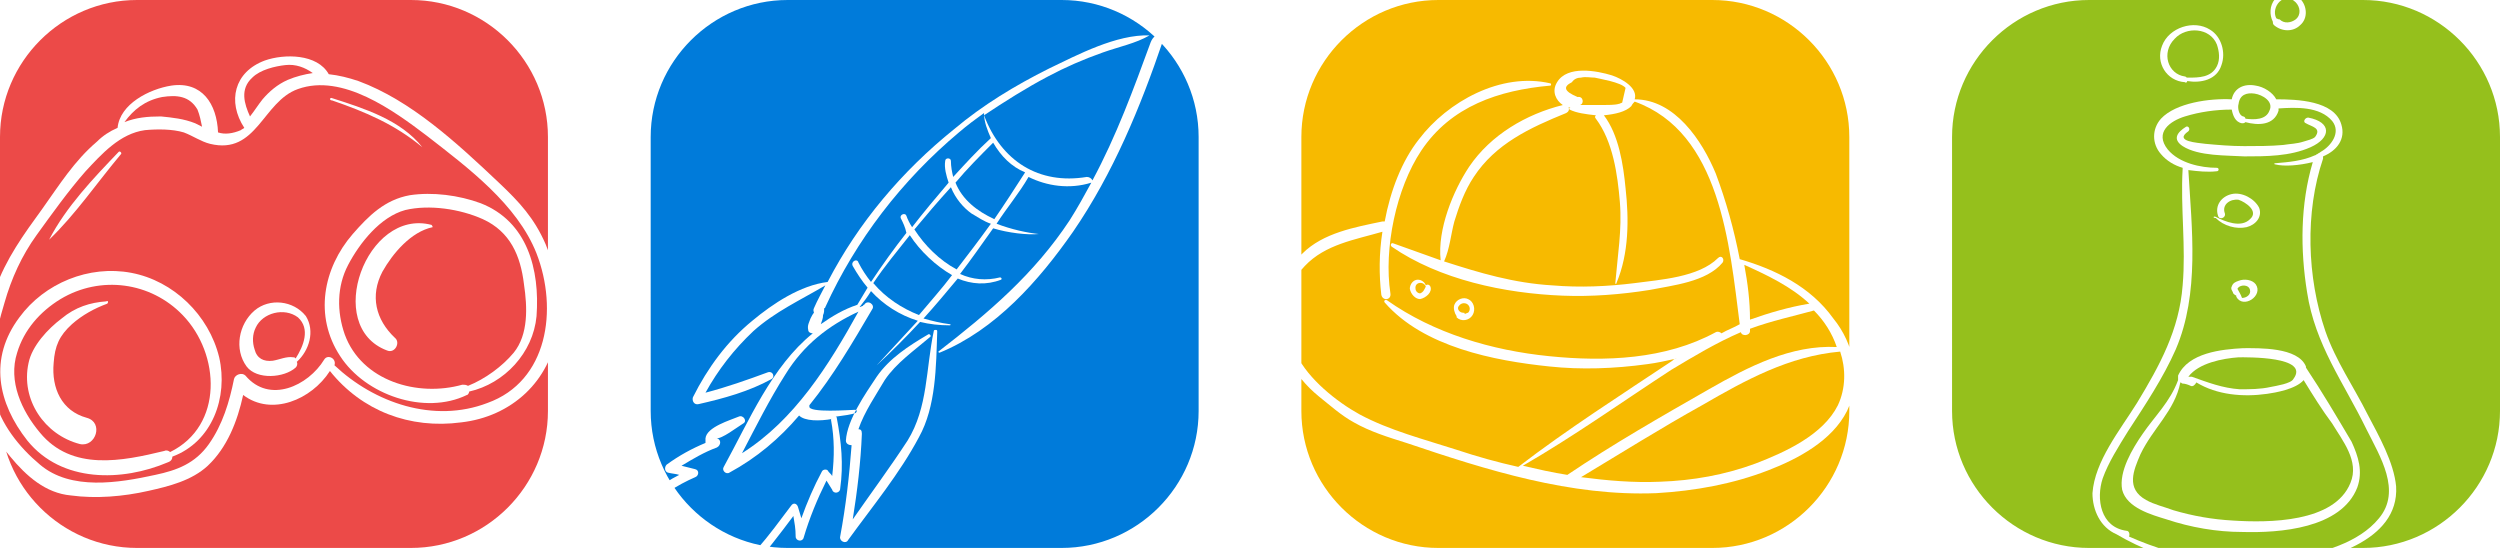<svg xmlns="http://www.w3.org/2000/svg" xmlns:xlink="http://www.w3.org/1999/xlink" viewBox="0 0 219 48"><defs><path id="a" d="M93 48H69c-6.6 0-12-5.4-12-12V12c0-6.6 5.4-12 12-12h24c6.6 0 12 5.4 12 12v24c0 6.6-5.4 12-12 12z"/></defs><clipPath id="b"><use xlink:href="#a" overflow="visible"/></clipPath><g clip-path="url(#b)" fill="#007BDA"><path d="M78.9 19.1c-.1-.3.4-.5.5-.2.1.3.3.7.5 1 1-1.3 2.1-2.6 3.2-3.9-.2-.6-.4-1.3-.3-1.9 0-.3.5-.3.5 0 0 .5.1 1 .2 1.4 1.1-1.2 2.1-2.3 3.3-3.4-.3-.7-.6-1.4-.6-2.2-.7.5-1.5 1.1-2.2 1.7-5 4.2-9 9.4-11.7 15.3 0 0 0 .1-.1.1 0 .2 0 .4-.1.6 0 .3-.1.5-.2.8 1-.7 2-1.3 3.2-1.7l.9-1.5c-.5-.6-.9-1.2-1.3-1.9-.2-.4.4-.7.5-.3.3.6.7 1.2 1.1 1.7 1-1.5 2-2.9 3.1-4.3-.1-.5-.3-.9-.5-1.3zM68.8 32.8c-1.4 2.2-2.6 4.6-3.8 6.9 4.6-2.9 7.6-7.7 10.2-12.4-2.6 1.2-4.8 2.9-6.4 5.5z"/><path d="M79.7 20.6c-1.1 1.4-2.2 2.7-3.2 4.2 1.1 1.3 2.5 2.2 4 2.8 1-1.2 2-2.3 2.9-3.5-1.4-.8-2.8-2.1-3.7-3.5zM87 12.5c-1.1 1.1-2.3 2.3-3.3 3.5.6 1.5 1.9 2.5 3.4 3.2.9-1.3 1.8-2.7 2.7-4.1-1.2-.5-2.1-1.4-2.8-2.6z"/><path d="M83.3 16.4c-1.1 1.2-2.2 2.5-3.2 3.7.9 1.4 2.2 2.7 3.7 3.5 1-1.3 2-2.6 3-4-.6-.2-1.2-.6-1.7-.9-.7-.5-1.4-1.3-1.8-2.3z"/><path d="M53-4v63h66V-4H53zm27.5 42.3c-1.7 3.2-4.1 6.1-6.2 9-.2.4-.8.1-.7-.3.5-2.7.8-5.3 1-8-.2 0-.5-.1-.5-.4.1-1.8 1.7-4.1 2.7-5.6 1.1-1.6 2.8-2.7 4.5-3.7.1-.1.3.1.2.2-1.4 1.2-3 2.3-4 3.8-.7 1.2-1.8 2.8-2.3 4.3.2 0 .3.1.3.4-.1 2.5-.4 5-.8 7.5 1.6-2.3 3.3-4.6 4.8-6.9 1.8-2.9 1.6-6.3 2.3-9.6 0-.1.1-.1.2-.1 0 0 .1 0 .1.1v.1c-.1 3-.1 6.5-1.6 9.2zm21.4-34.8c-2 5.9-4.4 11.7-7.9 16.8-3 4.3-6.8 8.6-11.7 10.6-.1 0-.1-.1-.1-.1 4.4-3.4 8.4-6.8 11.5-11.5.7-1.1 1.3-2.2 1.9-3.3-1.9.6-3.9.3-5.5-.5-.8 1.4-1.9 2.7-2.8 4.1 1.3.5 2.7.8 3.7.9-1 .1-2.7-.1-4-.5-1 1.4-1.9 2.7-2.9 4 1.1.5 2.3.6 3.5.3.1 0 .2.1.1.2-1.3.5-2.6.4-3.8-.1-1 1.2-2 2.4-3 3.5.7.2 1.5.4 2.3.5.1 0 .1.1 0 .1-.9 0-1.8-.1-2.6-.3-1.2 1.3-2.5 2.6-3.8 3.8 0 0-.1 0 0 0l3.6-3.9c-1.6-.5-3-1.4-4.1-2.6-.3.5-.6.9-1 1.4.1 0 .2-.1.3-.1 0 0 0-.1.1-.1.3-.5 1 0 .7.4-1.7 2.9-3.4 5.8-5.5 8.4v.1c-.1.6 3.6.3 4 .3.2 0 .2.2 0 .3-.3.1-.9.2-1.7.3 0 0 .1 0 .1.1.4 2.1.6 4.1.3 6.2 0 .4-.6.5-.7.1-.2-.3-.3-.5-.5-.8-.8 1.6-1.5 3.3-2 5-.1.4-.7.3-.7-.1 0-.7-.1-1.2-.2-1.8-1.2 1.6-2.4 3.2-3.8 4.7-.3.3-.7-.1-.6-.5 0-.1.1-.2.1-.3-2.1 1.4-4.1 2.8-6.2 4.2-.3.2-.6-.2-.4-.5.5-.5.8-1 1.1-1.5-1.8 1.1-3.7 2.3-5.4 3.5-.3.2-.6-.2-.4-.4 1.3-2.1 2.6-4.2 4-6.3-.6.2-1.3.3-2.1.3-.3 0-.5-.4-.3-.6.9-.9 1.8-1.6 2.8-2.3h-2.6c-.3 0-.5-.4-.3-.6 1.2-1.4 2.5-2.5 4.1-3.3-.3-.1-.6-.1-1-.2-.3-.1-.3-.5-.1-.7 1.1-.8 2.2-1.4 3.4-1.9v-.4c.1-1 2.2-1.6 2.9-1.9.4-.2.8.4.4.6-.5.3-1.9 1.4-2.4 1.3.5 0 .5.6.1.8-1.1.4-2.1 1-3.1 1.6l1.2.3c.4.1.3.6 0 .7-1.6.7-3 1.6-4.3 2.9h3c.4 0 .5.5.2.7-1.1.6-2.1 1.4-3 2.2.6-.1 1.2-.3 1.8-.6.3-.1.6.2.5.5-1.3 2-2.5 4-3.8 6 1.7-1.1 3.3-2.1 5.1-3.1.2-.1.5.1.4.3l-.6 1.2 5.7-3.9c.2-.1.4 0 .4.1 1.1-1.2 2-2.5 3-3.8.2-.3.5-.2.6.1.1.3.2.7.3 1 .5-1.4 1.1-2.8 1.8-4.1.1-.2.4-.2.5-.1.1.2.3.3.4.5.2-1.7.2-3.3-.1-4.9 0-.1 0-.1.1-.1-1.1.2-2.4.2-2.9-.3-1.7 2-3.7 3.7-6.1 5-.3.2-.7-.2-.5-.5 2.2-4 4.2-8.8 7.8-11.7-.2 0-.4-.1-.4-.3-.1-.4.1-.7.2-1 .1-.2.2-.4.3-.5 0-.1-.1-.2 0-.4.3-.7.7-1.4 1-2-2.2 1.3-4.4 2.3-6.3 4-1.7 1.6-3.1 3.4-4.2 5.4 1.9-.5 3.6-1.1 5.5-1.8.4-.1.6.4.3.6-2 1.1-4.2 1.7-6.4 2.2-.4.1-.6-.3-.5-.6 1.3-2.6 3-4.9 5.2-6.7 1.8-1.5 4.2-3.1 6.6-3.4 2.7-5.2 6.5-9.7 11.1-13.4 2.5-2.1 5.3-3.8 8.3-5.3 2.5-1.2 5.9-3 8.8-2.9-1.2.7-2.7 1-4.1 1.5-1.7.6-3.3 1.3-4.8 2.1-1.9 1-3.8 2.2-5.6 3.4 1.5 4 4.8 6.1 9 5.4.2 0 .4.1.5.3 2.1-3.9 3.6-8 5.1-12.1.4-1 1.3-.7 1.1-.2z"/></g><defs><path id="c" d="M36 48H12C5.4 48 0 42.6 0 36V12C0 5.4 5.4 0 12 0h24c6.6 0 12 5.4 12 12v24c0 6.6-5.4 12-12 12z"/></defs><clipPath id="d"><use xlink:href="#c" overflow="visible"/></clipPath><g clip-path="url(#d)" fill="#EC4A48"><path d="M17.1 10.8l.6.3c-.1-.5-.2-1-.4-1.5-.7-1.2-1.8-1.3-3.1-1.1-1.5.3-2.5 1.1-3.3 2.2 1-.4 2-.5 3.2-.5 1 .1 2 .2 3 .6zM23 8.7c.6-.7 1.3-1.3 2.2-1.7.7-.3 1.5-.5 2.2-.6-.7-.5-1.5-.8-2.4-.7-.9.1-2.2.4-2.9 1.1-1.1 1-.7 2.3-.2 3.4.4-.5.7-1 1.1-1.5z"/><path d="M-18-3v65h82V-3h-82zm66.8 32c-.6 4.4-4 7.5-8.4 8-4.5.6-8.7-1-11.5-4.5-1.6 2.5-5.1 4-7.6 2.1-.5 2.3-1.4 4.6-3.1 6.2-1.4 1.3-3.4 1.8-5.2 2.2-2.2.5-4.6.7-6.8.4C4 43.2 2.3 41.7.9 40c-1.6-1.9-2.7-4.1-2.8-6.6-.2-2.7.6-5.6 1.5-8.1.9-2.6 2.5-4.8 4.1-7 1.5-2.1 2.8-4.2 4.8-5.9.5-.5 1.1-.9 1.8-1.2.2-2.1 2.8-3.4 4.7-3.7 2.7-.4 4 1.6 4.1 4.1.6.2 1.3.1 2-.2.1-.1.2-.1.3-.2-1.5-2.3-.9-4.9 1.8-5.9 1.7-.6 4.6-.6 5.6 1.2.9.1 1.7.3 2.6.6C36 8.8 40 12.5 43.7 16c1.8 1.7 3.1 3.1 4.1 5.4 1 2.5 1.4 5 1 7.6z"/><path d="M22.4 28.7c-.3.6-.3 1.3-.1 1.9.2.8.8 1.1 1.6 1 .6-.1 1.2-.4 1.8-.3.1 0 .1 0 .2.1.7-1.1 1.3-2.6.2-3.6-1.2-.9-3.1-.4-3.7.9zM45.9 24.9c-.3-2.5-1.2-4.6-3.6-5.7-2-.9-4.7-1.3-6.8-.8-2.2.6-4 2.9-5 4.8s-1 4.1-.3 6.1c1.5 4.1 6.4 5.5 10.3 4.4.2 0 .3 0 .5.1 1.5-.6 3-1.7 4-2.9 1.3-1.6 1.2-4 .9-6zm-8-5c-1.9.4-3.5 2.3-4.4 3.9-1.1 2.1-.6 4.2 1.1 5.8.5.4 0 1.4-.7 1.1-5.6-2.1-1.8-12.5 3.9-11 .1.1.1.2.1.2zM16 27.6c-2.8-2.9-7.2-3.5-10.7-1.4-1.8 1.1-3.2 2.7-3.8 4.7-.8 2.5.4 5.1 2 7 2.8 3.4 7.2 2.5 10.9 1.6.2-.1.4 0 .5.1 4.7-2.3 4.4-8.6 1.1-12zm-6.6-1c-1.1.4-2.2 1-3.1 1.8-1.1 1-1.5 1.9-1.6 3.4-.2 2.2.7 4.2 2.9 4.8 1.5.4.8 2.6-.6 2.3-3.1-.8-5.2-3.9-4.5-7.1.3-1.5 1.7-3 2.9-3.9 1.2-1 2.5-1.4 3.9-1.5.2-.1.2.1.1.2z"/><path d="M47 22.2c-1.7-4.3-6-7.5-9.6-10.3-2.9-2.2-7.4-5.5-11.3-4.1-3.1 1.1-3.6 5.8-7.7 4.8-.8-.2-1.5-.7-2.3-1-1-.3-2.3-.3-3.4-.2-2.2.3-3.8 2.1-5.2 3.6-1.5 1.7-3 3.8-4.3 5.6C1.9 22.4 1 24.4.4 26.5c-.8 2.7-1.5 5.5-.9 8.3.5 2.3 2.2 4.4 4 5.9 2.7 2.3 6.9 1.6 10.1.9 1.9-.4 3.5-1 4.7-2.7 1.2-1.7 1.8-3.7 2.2-5.7.1-.4.7-.6 1-.3 2.1 2.5 5.5.9 6.9-1.4.3-.5 1.1-.1.9.5 3.5 3.3 8.7 5.1 13.4 3.3 5.3-1.9 6.2-8.2 4.3-13.1zm-36.6-8.9c.1-.1.3.1.2.2-2.1 2.5-4 5.3-6.3 7.5 0 0-.1 0 0 0 1.5-2.9 3.9-5.4 6.1-7.7zM15.1 40c0 .2-.1.4-.4.5-4 1.7-9.3 1.8-12.3-1.9-2.6-3.3-3.4-7.2-.7-10.8 2.2-3 6.1-4.6 9.8-3.9 3.7.7 6.8 3.7 7.7 7.4.8 3.5-.6 7.4-4.1 8.7zM26 31.7c.1.2 0 .4-.1.5-1 .9-3.4 1.1-4.3-.1-1.1-1.5-.7-3.7.7-4.9 1.3-1.1 3.4-.9 4.5.5.8 1.3.3 3-.8 4zm3.1-23.1c2.8.9 6 1.9 7.9 4.3 0 0 0 .1 0 0-2.4-2-5-3.1-7.9-4.1-.3 0-.2-.3 0-.2zm12 25.7c0 .1-.1.3-.2.3-3.7 1.8-8.9 0-11.1-3.4-2.3-3.5-1.5-7.7 1.1-10.7 1.4-1.6 2.8-3 5-3.4 2-.3 4.3 0 6.2.7 4.1 1.6 5.2 5.8 4.9 9.9-.3 3.2-2.8 5.9-5.9 6.6z"/></g><g><defs><path id="e" d="M150 48h-24c-6.6 0-12-5.4-12-12V12c0-6.6 5.4-12 12-12h24c6.6 0 12 5.4 12 12v24c0 6.6-5.4 12-12 12z"/></defs><clipPath id="f"><use xlink:href="#e" overflow="visible"/></clipPath><g clip-path="url(#f)" fill="#F7BA00"><path d="M158.5 26.6c-1.6-1.5-3.7-2.5-5.7-3.4.3 1.6.5 3.2.5 4.8 1.7-.6 3.4-1.1 5.2-1.4zM138.5 41.8c2.3.3 4.6.5 6.9.4 2.9-.1 5.7-.6 8.4-1.6 2.6-1 5.9-2.5 7.2-5.1.7-1.5.7-3.2.2-4.7-4.5.4-8.3 2.5-12.1 4.7-3.6 2-7.1 4.2-10.6 6.3zM139.7 6.8c-.4 0-.8-.1-1.2 0-.3 0-.6.1-.8.4-.8.4-.7.8.5 1.3.5-.1.6.6.2.7h-.2 2.2c.4 0 1.1 0 1.4-.1.1 0 .2-.1.3-.1.1-.4.2-.9.3-1.3-.4-.5-2.3-.8-2.7-.9z"/><path d="M153.3 28.8v.2c0 .4-.7.5-.8.1-2.1.9-4.1 2.1-6.1 3.3-4.3 2.8-8.5 5.8-13 8.4 1.3.3 2.6.6 3.9.8 4-2.7 8.2-5.1 12.4-7.5 3.5-2 7.2-3.9 11.2-3.7-.4-1.2-1.1-2.3-2-3.2-1.8.5-3.7.9-5.6 1.6zM124.9 25.1s0-.1 0 0c-.2-.5-1-.4-.9.2 0 .2.2.4.4.4.3-.1.4-.4.5-.6z"/><path d="M108-4v57h64V-4h-64zm53.8 40c-1.3 2.6-4.3 4.2-6.9 5.2-3.1 1.2-6.4 1.8-9.8 2-7.5.3-14.8-2-21.9-4.4-1.6-.5-3.2-1-4.6-1.8-1.1-.6-2.1-1.5-3.1-2.3-2.2-1.8-3.5-4.3-3.9-7.2-.3-2.2 1-3.8 2.5-5.3 1.8-1.8 4.6-2.3 7-2.8h.2c.5-2.7 1.5-5.3 3-7.2 2.5-3.3 7.2-5.9 11.5-4.9.1 0 .1.2 0 .2-4.5.4-8.7 1.8-11.3 5.7-2.2 3.3-3.3 8.6-2.7 12.5.1.6-.7.7-.8.1-.2-1.7-.2-3.6.1-5.5-2.4.7-5 1.1-6.8 3-.8.9-1.8 1.9-1.9 3.1-.1 1.5.6 3.3 1.2 4.7 1 2.1 3.5 4.1 5.5 5.2 2.6 1.4 5.7 2.2 8.5 3.1 1.8.6 3.6 1.1 5.4 1.5 4.3-3.3 9-6.3 13.5-9.3.1-.1.2-.2.4-.2-.9.2-1.8.4-2.6.5-2.9.4-5.8.5-8.6.2-4.8-.5-11-1.7-14.4-5.6-.1-.1 0-.3.2-.2 4.1 2.9 9.2 4.4 14.2 4.9 4.9.5 10.2.3 14.6-2.1.2-.1.4 0 .5.1.5-.3 1.1-.5 1.6-.8-.9-7-1.7-16.8-9.2-19.5-.1.1-.2.2-.3.4-.5.5-1.4.7-2.4.8 1.3 1.7 1.7 4.3 1.9 6.4.3 2.7.3 5.7-.8 8.3 0 .1-.1.1-.1 0 .2-2.4.6-4.7.4-7.1-.2-2.4-.6-5.3-2.1-7.3-.1-.1-.1-.2 0-.3-.9-.1-1.7-.2-2.3-.5-.1-.1 0-.2.1-.2h.3-.5c.1.2 0 .4-.2.5-3.2 1.3-6.2 2.7-8.1 5.6-.8 1.2-1.3 2.6-1.7 3.9-.3 1.1-.4 2.4-.9 3.5 3.1 1 6.1 1.9 9.5 2.1 2.4.2 4.8.1 7.2-.2 2.2-.3 5.6-.5 7.3-2.2.3-.3.6.1.4.4-1.4 1.7-4.4 2-6.4 2.4-2.5.4-5.1.6-7.6.5-5.1-.2-10.8-1.4-15-4.3-.1-.1-.1-.3.1-.3l4.2 1.5c-.3-2.7 1.1-6.1 2.5-8.2 1.9-2.8 5-4.6 8.2-5.4-.6-.4-1-1.2-.5-2 .9-1.5 3.5-1 4.8-.6.9.3 2.3 1.1 2 2.1 3.5 0 5.9 3.6 7.1 6.5.9 2.4 1.6 4.9 2.1 7.5 3.1.9 6.2 2.4 8.2 5.2 1.8 2.2 2.5 5.4 1.2 8.1zm-38.3-10.7c0-.4.3-.8.7-.8.3 0 .6.2.7.5.1-.1.3-.1.4.1.2.5-.4 1-.9 1.1-.4 0-.8-.4-.9-.9zm3.9 1.4c.2-.5.8-.7 1.2-.5.5.2.7.9.4 1.4-.3.5-1 .6-1.4.2v-.1c-.2-.3-.3-.7-.2-1z"/><path d="M128.2 27.4c.1 0 .1 0 .1.1.1 0 .2-.1.3-.1.2-.2.2-.5 0-.7-.2-.2-.6-.2-.8.1-.2.2 0 .6.4.6z"/></g></g><g><defs><path id="g" d="M207 48h-24c-6.6 0-12-5.4-12-12V12c0-6.6 5.4-12 12-12h24c6.6 0 12 5.4 12 12v24c0 6.6-5.4 12-12 12z"/></defs><clipPath id="h"><use xlink:href="#g" overflow="visible"/></clipPath><g clip-path="url(#h)" fill="#95C01C"><path d="M196.5 10.2c.1 0 .2.1.2.2.8.1 1.8.1 2.1-.7.4-.8-.6-1.4-1.3-1.5-.7-.1-1.3.1-1.4.9-.1.3 0 1 .4 1.1zM191.4 6.7c.1 0 .1.1.2.1h.1c.9 0 2 0 2.5-1 .3-.6.2-1.3 0-1.9-.6-1.5-2.7-1.6-3.7-.5-1.2 1.2-.6 3.1.9 3.3z"/><path d="M165-5v58h63V-5h-63zm34.3 4.9c.6-.7 1.6-.6 2.2 0 .6.6.7 1.7 0 2.3-.6.6-1.6.6-2.3 0-.1-.1-.1-.2-.1-.3-.3-.6-.3-1.4.2-2zM189.4 4c.6-1.6 2.8-2.3 4.2-1.4 1 .6 1.4 2 1 3.1-.4 1.3-1.8 1.6-3 1.4 0 .1-.1.2-.2.1-1.6-.1-2.6-1.7-2-3.2zm10.7 45.6c-5.1.7-10.3-.2-14.7-2.8-1.4-.6-2.1-2.1-2.1-3.6.2-2.8 2.4-5.5 3.9-7.9 2-3.3 3.7-6.4 4-10.3.3-3.4-.2-6.8 0-10.2v-.1c-.7-.2-1.4-.6-1.9-1.2-.8-.9-.8-2.2 0-3.1 1.3-1.4 4.3-1.8 6.2-1.7.2-1 1.1-1.4 2.1-1.2.7.1 1.5.6 1.8 1.2 1.8 0 5.1.1 5.7 2.2.4 1.3-.4 2.3-1.6 2.8v.2c-1.6 4.7-1.4 10.4.2 15.1.9 2.6 2.5 4.9 3.7 7.3 1 1.9 2.3 4.2 2.5 6.3.3 4.9-6.3 6.5-9.8 7z"/><path d="M199.7 1.7c.4.4 1 .3 1.4 0 .5-.4.4-1.1 0-1.5-1-1-2.2.4-1.7 1.4.2.1.2.1.3.1zM192 33c1.4.5 2.7 1 4.2 1.1.9 0 1.8 0 2.7-.2.5-.1 1.8-.3 2-.7 1.5-2-4.1-1.9-4.8-1.9-1.4.1-3.5.5-4.4 1.7h.3c-.1 0 0 0 0 0z"/><path d="M201.8 33.3c-.7.8-2.5 1.1-3.2 1.2-2.1.3-4.4.1-6.2-1-.1.2-.3.4-.5.3-.2-.1-.5-.2-.7-.2-.1 0-.1-.1-.2-.1-.5 2.5-2.4 4-3.5 6.3-.6 1.4-1.3 3 .5 4 .7.4 1.6.6 2.4.9 1.7.5 3.4.8 5.2.9 3.1.2 8.9.2 10.3-3.3.8-1.9-.7-3.7-1.6-5.2-.9-1.2-1.7-2.5-2.5-3.8zM196.4 26.1c.4 0 .8-.3.7-.7-.1-.5-.9-.5-1.1-.1.1.2.3.5.4.8z"/><path d="M207.3 37.6c-2-4.1-4.5-7.4-5.2-12-.6-3.7-.6-7.7.5-11.4-1.2.3-2.5.4-3.3.2-.1 0-.1-.1 0-.1 1.2-.1 2.4-.2 3.5-.7.1 0 .1-.1.2-.1.1-.1.2-.1.3-.2.9-.5 1.8-1.7 1-2.7-1.1-1.3-3.2-1.2-4.7-1.1v.2c-.4 1.3-1.8 1.3-2.9 1-.1.1-.2.1-.3.1-.6-.1-.8-.7-.9-1.2-1.4 0-2.8.2-4.1.6-1.3.4-2.7 1.4-1.5 2.9 1 1.2 2.9 1.6 4.3 1.6.2 0 .2.3 0 .3-.8.1-1.7 0-2.5-.1.3 5.1 1 10.8-1.1 15.7-1.1 2.5-2.7 4.9-4.2 7.2-.8 1.3-1.7 2.7-2.2 4.1-.6 1.8-.2 4.3 2.1 4.6.2 0 .3.3.2.5 4.5 2 9.4 2.8 14.3 1.9 2.6-.5 5.8-1.3 7.6-3.5 2-2.4.1-5.4-1.1-7.8zm-16.1-24.8c-.9-.6-.5-1.2.3-1.7.2-.1.4.2.2.4-1.3.9.8 1 1.5 1.1 1.1.1 2.2.2 3.4.2 1.1 0 2.3 0 3.4-.1.6-.1 1.2-.1 1.8-.3.3-.1.8-.2 1-.4.6-.8-.3-.9-.8-1.2-.3-.1-.1-.5.2-.5 2.1.4 2 1.8.2 2.6s-3.9.8-5.8.8c-1.5-.1-4 0-5.4-.9zm2.9 6.2c.8.4 2.2 1 3 .2.8-.7-.4-1.5-1-1.7-.7-.1-1.5.4-1.2 1.2.1.4-.5.6-.6.2-.3-.9.3-1.7 1.2-1.9.9-.2 2 .4 2.4 1.2.3.8-.3 1.5-1.1 1.7-.9.2-2-.1-2.7-.8-.3 0-.2-.2 0-.1zm1.5 6.6c-.1-.2-.2-.3-.1-.5.1-.3.3-.4.6-.5.5-.2 1.2-.1 1.5.3.7 1-1.1 2.2-1.7 1.1v-.1c-.2-.1-.3-.2-.3-.3zm10.9 17.1c-1.4 3.6-6.8 4-10.1 3.9-2.2 0-4.5-.4-6.6-1.1-1.3-.4-3.5-1-3.9-2.6-.3-1.6.9-3.6 1.8-4.9 1.1-1.6 2.4-2.8 3.1-4.7v-.4c.9-2 3.8-2.3 5.7-2.4 1.4 0 4.8-.1 5.5 1.6v.1c1.4 2.1 2.7 4.3 4 6.5.6 1.3 1 2.6.5 4z"/></g></g></svg>

